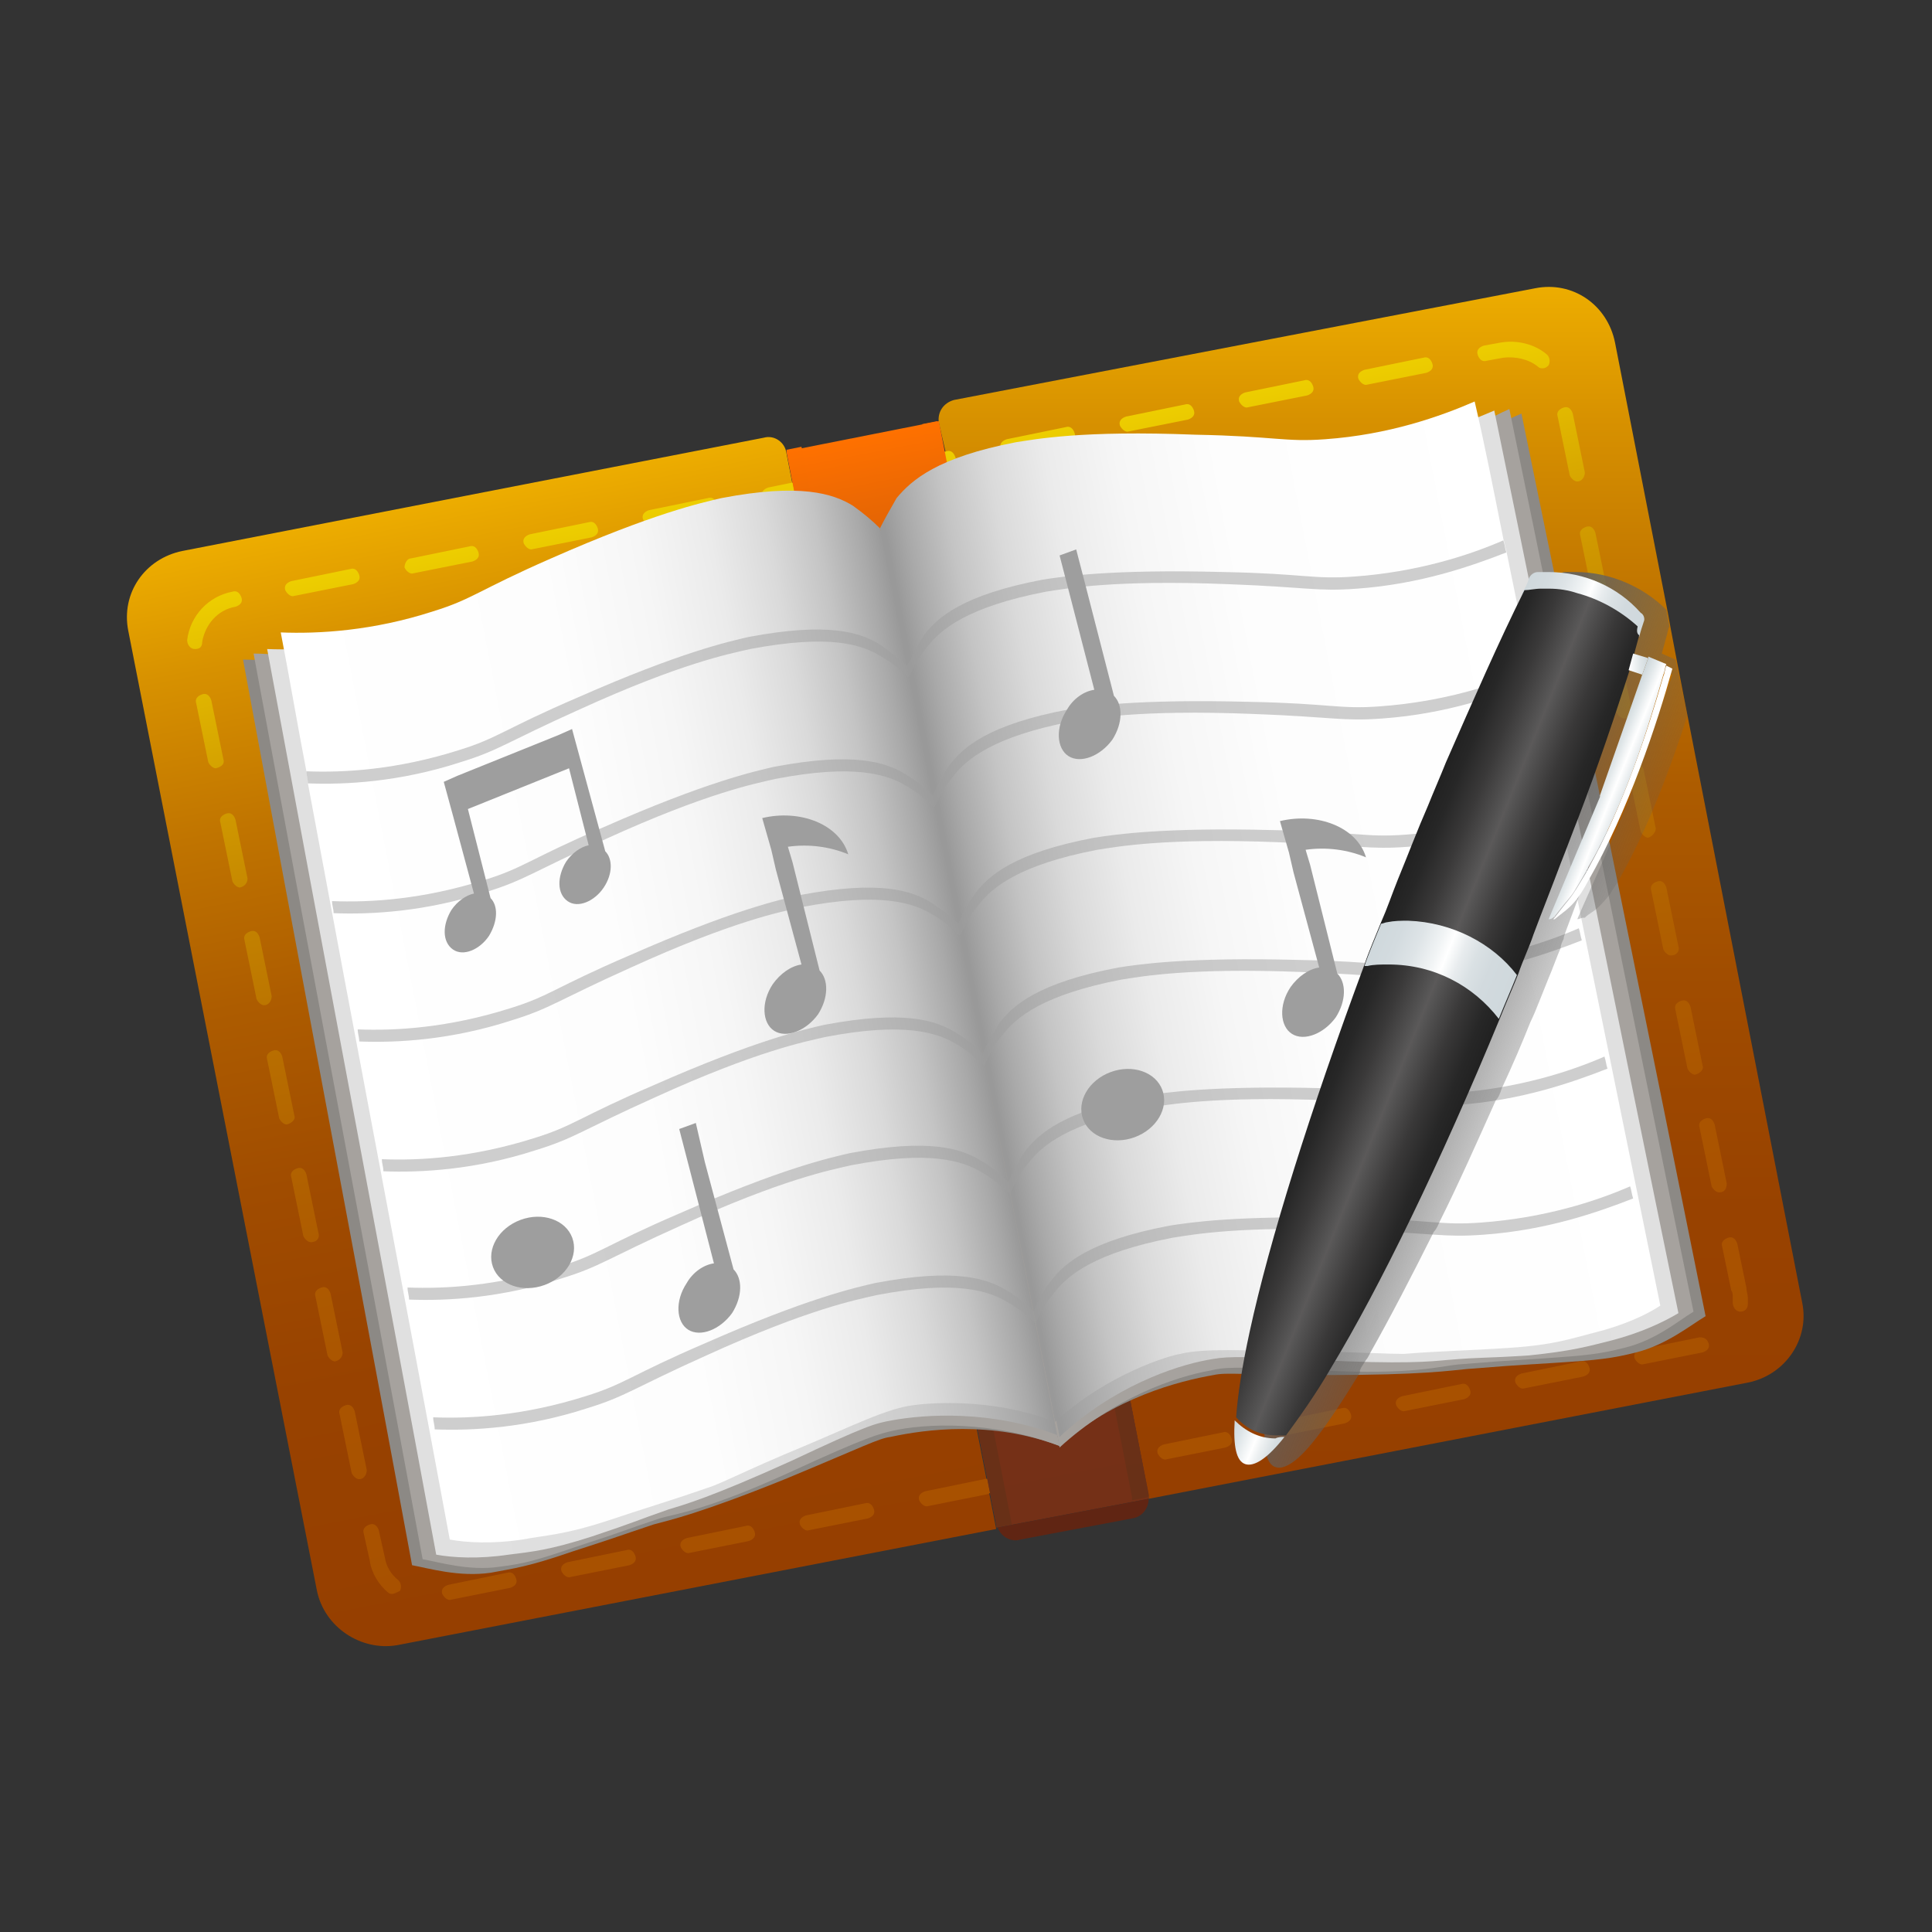 <?xml version="1.0" encoding="utf-8"?>
<!-- Generator: Adobe Illustrator 24.0.0, SVG Export Plug-In . SVG Version: 6.00 Build 0)  -->
<svg version="1.1" id="图层_1" xmlns="http://www.w3.org/2000/svg" xmlns:xlink="http://www.w3.org/1999/xlink" x="0px" y="0px"
	 viewBox="0 0 128 128" enable-background="new 0 0 128 128" xml:space="preserve">
<rect x="0" y="0" width="128" height="128" fill="#333333" stroke="none"/>
<g id="图层_1_1_">
	<g>
		
			<linearGradient id="SVGID_1_" gradientUnits="userSpaceOnUse" x1="-57.784" y1="83.104" x2="-57.784" y2="9.191" gradientTransform="matrix(0.982 -0.191 -0.191 -0.982 102.357 103.586)">
			<stop  offset="0" style="stop-color:#EDAD00"/>
			<stop  offset="0.11" style="stop-color:#D79100"/>
			<stop  offset="0.257" style="stop-color:#C07400"/>
			<stop  offset="0.412" style="stop-color:#AD5C00"/>
			<stop  offset="0.578" style="stop-color:#A04C00"/>
			<stop  offset="0.762" style="stop-color:#984200"/>
			<stop  offset="1" style="stop-color:#963F00"/>
		</linearGradient>
		<path fill="url(#SVGID_1_)" d="M50.6,29l-38.5,7.5C9.6,37,8,39.3,8.5,41.8L21,105.4c0.5,2.4,2.9,4,5.3,3.6l39.7-7.7L52.1,30
			C52,29.3,51.3,28.8,50.6,29z"/>
		
			<linearGradient id="SVGID_2_" gradientUnits="userSpaceOnUse" x1="90.838" y1="108.991" x2="90.838" y2="28.7" gradientTransform="matrix(1 0 0 -1 0 128)">
			<stop  offset="0" style="stop-color:#EDAD00"/>
			<stop  offset="0.11" style="stop-color:#D79100"/>
			<stop  offset="0.257" style="stop-color:#C07400"/>
			<stop  offset="0.412" style="stop-color:#AD5C00"/>
			<stop  offset="0.578" style="stop-color:#A04C00"/>
			<stop  offset="0.762" style="stop-color:#984200"/>
			<stop  offset="1" style="stop-color:#963F00"/>
		</linearGradient>
		<path fill="url(#SVGID_2_)" d="M115.8,91.6l-39.7,7.7v-0.2l0,0l-1.2-6.2v-0.2L74.7,92l-0.2-0.9l0,0L73,83.3l-0.1-0.8l-1.5-7.8
			L71.2,74l-0.3-1.6l-1.2-6.2l-0.1-0.8L68,57.7l-0.1-0.8l-1.5-7.8l-0.1-0.8l-1.5-7.8L64.5,40v-0.2L63.2,33l-0.1-0.3L63,31.9
			l-0.2-1.3L62.2,28c-0.1-0.7,0.3-1.3,1-1.5l38.5-7.4c2.5-0.5,4.8,1.1,5.3,3.6l3.5,17.9l0.2,1.1l0.4,2.1l0.7,3.6l7.6,38.9
			C119.9,88.7,118.3,91.1,115.8,91.6z"/>
		
			<linearGradient id="SVGID_3_" gradientUnits="userSpaceOnUse" x1="57.419" y1="97.05" x2="70.762" y2="30" gradientTransform="matrix(1 0 0 -1 0 128)">
			<stop  offset="0" style="stop-color:#EDCE00"/>
			<stop  offset="1.990813e-02" style="stop-color:#EAC800"/>
			<stop  offset="0.153" style="stop-color:#D6A400"/>
			<stop  offset="0.294" style="stop-color:#C58600"/>
			<stop  offset="0.442" style="stop-color:#B86E00"/>
			<stop  offset="0.599" style="stop-color:#AF5E00"/>
			<stop  offset="0.774" style="stop-color:#AA5400"/>
			<stop  offset="1" style="stop-color:#A85100"/>
		</linearGradient>
		<path fill="url(#SVGID_3_)" d="M29.8,106c-0.2,0-0.4-0.2-0.5-0.4c-0.1-0.3,0.1-0.5,0.4-0.6l3.9-0.8c0.3-0.1,0.5,0.1,0.6,0.4
			s-0.1,0.5-0.4,0.6L29.8,106C29.9,106,29.8,106,29.8,106z M26,105.6c-0.1,0-0.2,0-0.3-0.1c-0.6-0.5-1.1-1.3-1.2-2.1l-0.4-1.8
			c-0.1-0.3,0.1-0.5,0.4-0.6s0.5,0.1,0.6,0.4l0.4,1.8c0.1,0.6,0.4,1.1,0.9,1.5c0.2,0.2,0.2,0.5,0.1,0.7
			C26.3,105.5,26.1,105.6,26,105.6z M37.7,104.5c-0.2,0-0.4-0.2-0.5-0.4c-0.1-0.3,0.1-0.5,0.4-0.6l3.9-0.8c0.3-0.1,0.5,0.1,0.6,0.4
			s-0.1,0.5-0.4,0.6L37.7,104.5C37.8,104.5,37.7,104.5,37.7,104.5z M45.6,102.9c-0.2,0-0.4-0.2-0.5-0.4c-0.1-0.3,0.1-0.5,0.4-0.6
			l3.9-0.8c0.3-0.1,0.5,0.1,0.6,0.4s-0.1,0.5-0.4,0.6L45.6,102.9C45.7,102.9,45.6,102.9,45.6,102.9z M53.5,101.4
			c-0.2,0-0.4-0.2-0.5-0.4c-0.1-0.3,0.1-0.5,0.4-0.6l3.9-0.8c0.3-0.1,0.5,0.1,0.6,0.4s-0.1,0.5-0.4,0.6L53.5,101.4
			C53.6,101.3,53.5,101.4,53.5,101.4z M61.4,99.8c-0.2,0-0.4-0.2-0.5-0.4c-0.1-0.3,0.1-0.5,0.4-0.6l3.9-0.8c0.3-0.1,0.5,0.1,0.6,0.4
			s-0.1,0.5-0.4,0.6L61.4,99.8C61.5,99.8,61.4,99.8,61.4,99.8z M69.3,98.2c-0.2,0-0.4-0.2-0.5-0.4c-0.1-0.3,0.1-0.5,0.4-0.6l3.9-0.8
			c0.3-0.1,0.5,0.1,0.6,0.4s-0.1,0.5-0.4,0.6L69.3,98.2C69.4,98.2,69.3,98.2,69.3,98.2z M23.8,98c-0.2,0-0.4-0.2-0.5-0.4l-0.8-3.9
			c-0.1-0.3,0.1-0.5,0.4-0.6s0.5,0.1,0.6,0.4l0.8,3.9C24.3,97.7,24.1,98,23.8,98L23.8,98z M77.2,96.7c-0.2,0-0.4-0.2-0.5-0.4
			c-0.1-0.3,0.1-0.5,0.4-0.6l3.9-0.8c0.3-0.1,0.5,0.1,0.6,0.4s-0.1,0.5-0.4,0.6L77.2,96.7C77.3,96.7,77.2,96.7,77.2,96.7z
			 M85.1,95.1c-0.2,0-0.4-0.2-0.5-0.4c-0.1-0.3,0.1-0.5,0.4-0.6l3.9-0.8c0.3-0.1,0.5,0.1,0.6,0.4s-0.1,0.5-0.4,0.6L85.1,95.1
			C85.2,95.1,85.1,95.1,85.1,95.1z M93,93.5c-0.2,0-0.4-0.2-0.5-0.4c-0.1-0.3,0.1-0.5,0.4-0.6l3.9-0.8c0.3-0.1,0.5,0.1,0.6,0.4
			s-0.1,0.5-0.4,0.6L93,93.5C93.1,93.5,93,93.5,93,93.5z M100.9,92c-0.2,0-0.4-0.2-0.5-0.4c-0.1-0.3,0.1-0.5,0.4-0.6l3.9-0.8
			c0.3-0.1,0.5,0.1,0.6,0.4s-0.1,0.5-0.4,0.6L100.9,92C101,92,100.9,92,100.9,92z M108.8,90.4c-0.2,0-0.4-0.2-0.5-0.4
			c-0.1-0.3,0.1-0.5,0.4-0.6l3.9-0.8l0,0c0.3,0,0.5,0.1,0.6,0.4s-0.1,0.5-0.4,0.6l0,0L108.8,90.4C108.9,90.4,108.8,90.4,108.8,90.4z
			 M22.2,90.2c-0.2,0-0.4-0.2-0.5-0.4l-0.8-3.9c-0.1-0.3,0.1-0.5,0.4-0.6s0.5,0.1,0.6,0.4l0.8,3.9C22.7,89.8,22.6,90.1,22.2,90.2
			C22.3,90.2,22.2,90.2,22.2,90.2z M115.3,86.9L115.3,86.9c-0.3,0-0.5-0.3-0.5-0.6c0-0.1,0-0.2,0-0.3c0-0.2,0-0.4-0.1-0.5l-0.6-2.9
			c-0.1-0.3,0.1-0.5,0.4-0.6s0.5,0.1,0.6,0.4l0.6,2.9c0,0.2,0.1,0.5,0.1,0.7c0,0.1,0,0.3,0,0.4C115.8,86.7,115.6,86.9,115.3,86.9z
			 M20.6,82.3c-0.2,0-0.4-0.2-0.5-0.4L19.3,78c-0.1-0.3,0.1-0.5,0.4-0.6s0.5,0.1,0.6,0.4l0.8,3.9C21.2,82,21,82.3,20.6,82.3
			C20.7,82.3,20.6,82.3,20.6,82.3z M113.9,79c-0.2,0-0.4-0.2-0.5-0.4l-0.8-3.9c-0.1-0.3,0.1-0.5,0.4-0.6s0.5,0.1,0.6,0.4l0.8,3.9
			C114.4,78.7,114.3,79,113.9,79C114,79,113.9,79,113.9,79z M19,74.5c-0.2,0-0.4-0.2-0.5-0.4l-0.8-3.9c-0.1-0.3,0.1-0.5,0.4-0.6
			s0.5,0.1,0.6,0.4l0.8,3.9C19.6,74.1,19.4,74.4,19,74.5C19.1,74.5,19.1,74.5,19,74.5z M112.3,71.2c-0.2,0-0.4-0.2-0.5-0.4l-0.8-3.9
			c-0.1-0.3,0.1-0.5,0.4-0.6s0.5,0.1,0.6,0.4l0.8,3.9C112.9,70.8,112.7,71.1,112.3,71.2C112.4,71.2,112.4,71.2,112.3,71.2z
			 M17.5,66.6c-0.2,0-0.4-0.2-0.5-0.4l-0.8-3.9c-0.1-0.3,0.1-0.5,0.4-0.6s0.5,0.1,0.6,0.4L18,66C18,66.3,17.8,66.6,17.5,66.6
			L17.5,66.6z M110.7,63.3c-0.2,0-0.4-0.2-0.5-0.4l-0.8-3.9c-0.1-0.3,0.1-0.5,0.4-0.6s0.5,0.1,0.6,0.4l0.8,3.9
			C111.3,63,111.1,63.3,110.7,63.3C110.8,63.3,110.8,63.3,110.7,63.3z M15.9,58.8c-0.2,0-0.4-0.2-0.5-0.4l-0.8-3.9
			c-0.1-0.3,0.1-0.5,0.4-0.6c0.3-0.1,0.5,0.1,0.6,0.4l0.8,3.9C16.4,58.4,16.3,58.7,15.9,58.8C16,58.8,15.9,58.8,15.9,58.8z
			 M109.2,55.5c-0.2,0-0.4-0.2-0.5-0.4l-0.8-3.9c-0.1-0.3,0.1-0.5,0.4-0.6s0.5,0.1,0.6,0.4l0.8,3.9
			C109.7,55.1,109.5,55.4,109.2,55.5L109.2,55.5z M14.3,50.9c-0.2,0-0.4-0.2-0.5-0.4L13,46.6c-0.1-0.3,0.1-0.5,0.4-0.6
			c0.3-0.1,0.5,0.1,0.6,0.4l0.8,3.9C14.9,50.6,14.7,50.8,14.3,50.9C14.4,50.9,14.4,50.9,14.3,50.9z M107.6,47.6
			c-0.2,0-0.4-0.2-0.5-0.4l-0.8-3.9c-0.1-0.3,0.1-0.5,0.4-0.6s0.5,0.1,0.6,0.4l0.8,3.9C108.1,47.3,108,47.6,107.6,47.6
			C107.7,47.6,107.6,47.6,107.6,47.6z M12.9,43L12.9,43c-0.3,0-0.5-0.3-0.5-0.6c0.2-1.6,1.4-2.9,3-3.2c0.3-0.1,0.5,0.1,0.6,0.4
			c0.1,0.3-0.1,0.5-0.4,0.6c-1.2,0.2-2,1.2-2.2,2.3C13.4,42.9,13.2,43,12.9,43z M106,39.8c-0.2,0-0.4-0.2-0.5-0.4l-0.8-3.9
			c-0.1-0.3,0.1-0.5,0.4-0.6s0.5,0.1,0.6,0.4l0.8,3.9C106.6,39.4,106.4,39.7,106,39.8C106.1,39.8,106.1,39.8,106,39.8z M19.4,39.5
			c-0.2,0-0.4-0.2-0.5-0.4c-0.1-0.3,0.1-0.5,0.4-0.6l3.9-0.8c0.3-0.1,0.5,0.1,0.6,0.4c0.1,0.3-0.1,0.5-0.4,0.6L19.4,39.5
			C19.5,39.5,19.5,39.5,19.4,39.5z M27.3,38c-0.2,0-0.4-0.2-0.5-0.4c0-0.3,0.2-0.6,0.4-0.6l3.9-0.8c0.3-0.1,0.5,0.1,0.6,0.4
			c0.1,0.3-0.1,0.5-0.4,0.6L27.3,38C27.4,38,27.4,38,27.3,38z M35.2,36.4c-0.2,0-0.4-0.2-0.5-0.4c-0.1-0.3,0.1-0.5,0.4-0.6l3.9-0.8
			c0.3-0.1,0.5,0.1,0.6,0.4c0.1,0.3-0.1,0.5-0.4,0.6L35.2,36.4C35.3,36.4,35.3,36.4,35.2,36.4z M43.1,34.8c-0.2,0-0.4-0.2-0.5-0.4
			c-0.1-0.3,0.1-0.5,0.4-0.6l3.9-0.8c0.3-0.1,0.5,0.1,0.6,0.4c0.1,0.3-0.1,0.5-0.4,0.6L43.1,34.8C43.2,34.8,43.2,34.8,43.1,34.8z
			 M51,33.3c-0.2,0-0.4-0.2-0.5-0.4c-0.1-0.3,0.1-0.5,0.4-0.6l3.9-0.8c0.3-0.1,0.5,0.1,0.6,0.4c0.1,0.3-0.1,0.5-0.4,0.6L51,33.3
			C51.1,33.3,51.1,33.3,51,33.3z M104.5,31.9c-0.2,0-0.4-0.2-0.5-0.4l-0.8-3.9c-0.1-0.3,0.1-0.5,0.4-0.6s0.5,0.1,0.6,0.4l0.8,3.9
			C105,31.6,104.8,31.9,104.5,31.9L104.5,31.9z M58.9,31.7c-0.2,0-0.4-0.2-0.5-0.4c-0.1-0.3,0.1-0.5,0.4-0.6l3.9-0.8
			c0.3-0.1,0.5,0.1,0.6,0.4s-0.1,0.5-0.4,0.6L58.9,31.7C59,31.7,58.9,31.7,58.9,31.7z M66.8,30.1c-0.2,0-0.4-0.2-0.5-0.4
			c-0.1-0.3,0.1-0.5,0.4-0.6l3.9-0.8c0.3-0.1,0.5,0.1,0.6,0.4s-0.1,0.5-0.4,0.6L66.8,30.1C66.9,30.1,66.8,30.1,66.8,30.1z
			 M74.7,28.6c-0.2,0-0.4-0.2-0.5-0.4c-0.1-0.3,0.1-0.5,0.4-0.6l3.9-0.8c0.3-0.1,0.5,0.1,0.6,0.4s-0.1,0.5-0.4,0.6L74.7,28.6
			C74.8,28.6,74.7,28.6,74.7,28.6z M82.6,27c-0.2,0-0.4-0.2-0.5-0.4c-0.1-0.3,0.1-0.5,0.4-0.6l3.9-0.8c0.3-0.1,0.5,0.1,0.6,0.4
			s-0.1,0.5-0.4,0.6L82.6,27C82.7,27,82.6,27,82.6,27z M90.5,25.5c-0.2,0-0.4-0.2-0.5-0.4c-0.1-0.3,0.1-0.5,0.4-0.6l3.9-0.8
			c0.3-0.1,0.5,0.1,0.6,0.4s-0.1,0.5-0.4,0.6L90.5,25.5C90.6,25.5,90.5,25.5,90.5,25.5z M102.2,24.4c-0.1,0-0.2,0-0.3-0.1
			c-0.6-0.5-1.5-0.7-2.3-0.6l-1.1,0.2c-0.3,0.1-0.5-0.1-0.6-0.4s0.1-0.5,0.4-0.6l1.1-0.2c1.1-0.2,2.3,0.1,3.1,0.8
			c0.2,0.2,0.2,0.5,0.1,0.7C102.5,24.3,102.4,24.4,102.2,24.4z"/>
		<g>
			
				<linearGradient id="SVGID_4_" gradientUnits="userSpaceOnUse" x1="-30.073" y1="81.962" x2="-30.073" y2="9.224" gradientTransform="matrix(0.982 -0.191 -0.191 -0.982 102.357 103.586)">
				<stop  offset="0" style="stop-color:#FF7100"/>
				<stop  offset="6.090879e-02" style="stop-color:#EB6803"/>
				<stop  offset="0.189" style="stop-color:#C75709"/>
				<stop  offset="0.323" style="stop-color:#A9490E"/>
				<stop  offset="0.465" style="stop-color:#913E12"/>
				<stop  offset="0.616" style="stop-color:#813615"/>
				<stop  offset="0.783" style="stop-color:#773116"/>
				<stop  offset="1" style="stop-color:#743017"/>
			</linearGradient>
			<path fill="url(#SVGID_4_)" d="M76.1,99L62.2,27.9l-10.1,2L66,101c0,0.1,0,0.2,0.1,0.2l10-1.9C76.1,99.2,76.1,99.1,76.1,99z"/>
			
				<linearGradient id="SVGID_5_" gradientUnits="userSpaceOnUse" x1="-34.695" y1="82.033" x2="-34.695" y2="9.289" gradientTransform="matrix(0.982 -0.191 -0.191 -0.982 102.357 103.586)">
				<stop  offset="0" style="stop-color:#FF7100"/>
				<stop  offset="8.373319e-02" style="stop-color:#E26504"/>
				<stop  offset="0.213" style="stop-color:#BD550A"/>
				<stop  offset="0.348" style="stop-color:#9E470F"/>
				<stop  offset="0.489" style="stop-color:#863D12"/>
				<stop  offset="0.638" style="stop-color:#753615"/>
				<stop  offset="0.8" style="stop-color:#6B3117"/>
				<stop  offset="1" style="stop-color:#683017"/>
			</linearGradient>
			<path fill="url(#SVGID_5_)" d="M67,100.8L53.1,29.6l-1,0.2L66,101c0,0.1,0,0.2,0,0.2l1-0.2C67.1,101,67,100.9,67,100.8z"/>
			
				<linearGradient id="SVGID_6_" gradientUnits="userSpaceOnUse" x1="-25.484" y1="81.982" x2="-25.484" y2="9.214" gradientTransform="matrix(0.982 -0.191 -0.191 -0.982 102.357 103.586)">
				<stop  offset="0" style="stop-color:#FF7100"/>
				<stop  offset="8.373319e-02" style="stop-color:#E26504"/>
				<stop  offset="0.213" style="stop-color:#BD550A"/>
				<stop  offset="0.348" style="stop-color:#9E470F"/>
				<stop  offset="0.489" style="stop-color:#863D12"/>
				<stop  offset="0.638" style="stop-color:#753615"/>
				<stop  offset="0.8" style="stop-color:#6B3117"/>
				<stop  offset="1" style="stop-color:#683017"/>
			</linearGradient>
			<path fill="url(#SVGID_6_)" d="M76.1,99l-14-71.1l-1,0.2L75,99.2c0,0.1,0,0.2,0,0.2l1-0.2C76.1,99.2,76.1,99.1,76.1,99z"/>
			<path fill="#602513" d="M66.1,101.2c0.2,0.6,0.9,1,1.5,0.8l7.4-1.4c0.7-0.1,1.1-0.7,1.1-1.3L66.1,101.2z"/>
		</g>
		<g>
			<g>
				<g>
					<g>
						<path fill="#8C8985" d="M58.4,35.2c-0.5-0.5-6.2-0.6-11.7,0.5c-1.3,0.3-4.6,1-11.7,4c-5.1,2.2-5.5,2.7-8.2,3.6
							c-4.2,1.3-8.2,0.4-10.7,0.4c3.7,20,7.5,40,11.2,60c1.1,0.2,3.1,0.8,5.2,0.5c1.6-0.3,2.5-0.4,5.4-1.4c3.1-1,3-1,5.4-1.8
							c1.1-0.3,3-0.7,8.7-3c5.3-2.2,6.2-2.7,7-2.8c2.3-0.5,6.7-1.1,11.2,0.6L58.4,35.2z"/>
						<path fill="#A6A29E" d="M58.4,35.2c-0.5-0.5-6.2-1-11.5,0.1c-1.3,0.3-4.5,1-11.5,4c-5,2.2-5.4,2.7-8,3.6
							c-4.1,1.3-8,0.4-10.6,0.4c3.7,20,7.5,40,11.2,60c1.1,0.2,3.1,0.8,5.1,0.5c1.6-0.2,2.4-0.4,5.3-1.4c3.1-1,2.9-1,5.3-1.8
							c1-0.3,3-0.5,8.5-3c5.4-2.5,6.1-2.6,6.9-2.8c2.2-0.5,6.6-0.7,11.1,1L58.4,35.2z"/>
						
							<linearGradient id="SVGID_7_" gradientUnits="userSpaceOnUse" x1="-71.989" y1="46.193" x2="-30.04" y2="46.193" gradientTransform="matrix(0.982 -0.191 -0.191 -0.982 102.357 103.586)">
							<stop  offset="0" style="stop-color:#E0E0E0"/>
							<stop  offset="0.482" style="stop-color:#DEDEDE"/>
							<stop  offset="0.655" style="stop-color:#D7D7D7"/>
							<stop  offset="0.779" style="stop-color:#CCCCCC"/>
							<stop  offset="0.879" style="stop-color:#BBBBBB"/>
							<stop  offset="0.964" style="stop-color:#A5A5A5"/>
							<stop  offset="1" style="stop-color:#999999"/>
						</linearGradient>
						<path fill="url(#SVGID_7_)" d="M58.4,35.2c-0.5-0.5-6.3-2.1-11.5-1.1c-1.3,0.3-4.4,0.9-11.3,4c-4.9,2.2-5.3,2.7-7.8,3.5
							c-4,1.3-7.6,1.5-10.1,1.4c3.7,20,7.5,40,11.2,60c1.1,0.2,2.8,0.3,4.8,0c1.6-0.2,2.7-0.3,5.5-1.2c3-1,2.8-1,5.1-1.8
							c1-0.3,2.8-0.8,8.1-3.2c5.1-2.4,5.6-2.5,6.7-2.7c2.2-0.4,6.6-0.7,11,1L58.4,35.2z"/>
						
							<linearGradient id="SVGID_8_" gradientUnits="userSpaceOnUse" x1="-70.915" y1="47.07" x2="-30.064" y2="47.07" gradientTransform="matrix(0.982 -0.191 -0.191 -0.982 102.357 103.586)">
							<stop  offset="0" style="stop-color:#FFFFFF"/>
							<stop  offset="0.448" style="stop-color:#FDFDFD"/>
							<stop  offset="0.609" style="stop-color:#F6F6F6"/>
							<stop  offset="0.724" style="stop-color:#EBEBEB"/>
							<stop  offset="0.817" style="stop-color:#DADADA"/>
							<stop  offset="0.897" style="stop-color:#C4C4C4"/>
							<stop  offset="0.966" style="stop-color:#A9A9A9"/>
							<stop  offset="1" style="stop-color:#999999"/>
						</linearGradient>
						<path fill="url(#SVGID_8_)" d="M58.3,35l11.6,59.2c-4.4-1.7-8.7-1.2-9.4-1.1c-1.7,0.2-4.1,1.4-7.2,2.7
							c-4.1,1.7-5.5,2.5-6.5,2.8c-2.3,0.8-3.7,1.2-6.7,2.2c-2.8,0.9-3.9,0.9-5.5,1.2c-2,0.3-3.7,0.2-4.8,0
							c-3.1-16.7-6.3-33.4-9.4-50.1c0-0.3-0.1-0.5-0.1-0.8c-0.6-3.1-1.1-6.1-1.7-9.2c2.5,0.1,6.1-0.1,10.1-1.4
							c2.6-0.8,3-1.4,7.8-3.5c6.8-3,10-3.7,11.3-4c5.2-1,7.4-0.3,8.7,0.5C57.2,34,57.8,34.5,58.3,35z"/>
					</g>
					<g>
						<path fill="#8C8985" d="M58.4,35.2c0.3-0.6,5.5-2.8,11-3.9c1.3-0.3,4.6-0.8,12.4-0.6c5.6,0.1,6.1,0.5,8.9,0.3
							c4.4-0.3,7.7-2.6,10.1-3.6c4.1,19.9,8.2,39.9,12.2,59.8c-1,0.6-2.6,1.9-4.6,2.4c-1.6,0.4-2.4,0.5-5.5,0.7
							c-3.3,0.2-3.1,0.2-5.7,0.4c-1.1,0.1-3,0.4-9.2,0.4c-5.7,0-6.7-0.2-7.6,0c-2.3,0.4-6.6,1.5-10.2,4.7L58.4,35.2z"/>
						<path fill="#A6A29E" d="M58.4,35.2c0.3-0.6,5.4-3.2,10.7-4.2c1.3-0.3,4.6-0.8,12.2-0.6c5.5,0.2,6,0.5,8.8,0.3
							c4.3-0.3,7.6-2.6,9.9-3.6c4.1,19.9,8.1,39.9,12.2,59.8c-1,0.6-2.5,1.9-4.6,2.4c-1.6,0.4-2.4,0.5-5.4,0.7
							c-3.2,0.2-3.1,0.2-5.6,0.4c-1.1,0.1-3,0.7-9,0.4c-5.9-0.3-6.6-0.2-7.4,0c-2.3,0.4-6.4,1.8-10,5.1L58.4,35.2z"/>
						
							<linearGradient id="SVGID_9_" gradientUnits="userSpaceOnUse" x1="-858.654" y1="46.169" x2="-816.66" y2="46.169" gradientTransform="matrix(-0.982 0.191 -0.191 -0.982 -728.806 265.395)">
							<stop  offset="0" style="stop-color:#E0E0E0"/>
							<stop  offset="0.482" style="stop-color:#DEDEDE"/>
							<stop  offset="0.655" style="stop-color:#D7D7D7"/>
							<stop  offset="0.779" style="stop-color:#CCCCCC"/>
							<stop  offset="0.879" style="stop-color:#BBBBBB"/>
							<stop  offset="0.964" style="stop-color:#A5A5A5"/>
							<stop  offset="1" style="stop-color:#999999"/>
						</linearGradient>
						<path fill="url(#SVGID_9_)" d="M58.4,35.2c0.3-0.6,5-4.3,10.2-5.3c1.3-0.2,4.5-0.8,11.9-0.5c5.4,0.2,5.9,0.5,8.6,0.3
							c4.2-0.3,7.6-1.5,9.9-2.5c4.1,19.9,8.1,39.9,12.2,59.8c-1,0.6-2.5,1.3-4.4,1.8c-1.6,0.4-2.6,0.7-5.5,1c-3.1,0.2-3,0.1-5.4,0.3
							c-1.1,0.1-2.9,0.3-8.7,0c-5.7-0.3-6.1-0.2-7.2,0c-2.2,0.4-6.3,1.8-9.8,5.1L58.4,35.2z"/>
						
							<linearGradient id="SVGID_10_" gradientUnits="userSpaceOnUse" x1="-857.51" y1="46.93" x2="-816.605" y2="46.93" gradientTransform="matrix(-0.982 0.191 -0.191 -0.982 -728.806 265.395)">
							<stop  offset="0" style="stop-color:#FFFFFF"/>
							<stop  offset="0.448" style="stop-color:#FDFDFD"/>
							<stop  offset="0.609" style="stop-color:#F6F6F6"/>
							<stop  offset="0.724" style="stop-color:#EBEBEB"/>
							<stop  offset="0.817" style="stop-color:#DADADA"/>
							<stop  offset="0.897" style="stop-color:#C4C4C4"/>
							<stop  offset="0.966" style="stop-color:#A9A9A9"/>
							<stop  offset="1" style="stop-color:#999999"/>
						</linearGradient>
						<path fill="url(#SVGID_10_)" d="M58.3,35l11.6,59.2c3.5-3.2,7.6-4.4,8.3-4.5c1.6-0.4,4.4-0.2,7.7-0.2c4.5,0.1,6,0.2,7.1,0.2
							c2.5-0.2,3.9-0.2,7-0.4c3-0.2,4-0.6,5.6-1c2-0.5,3.5-1.2,4.4-1.8c-3.4-16.7-6.8-33.3-10.2-50c-0.1-0.3-0.1-0.5-0.2-0.8
							c-0.6-3-1.2-6.1-1.9-9.1c-2.3,1-5.7,2.2-9.9,2.5c-2.7,0.2-3.3-0.2-8.6-0.3c-7.5-0.3-10.6,0.3-11.9,0.5c-5.2,1-6.9,2.5-7.9,3.7
							C59,33.7,58.6,34.4,58.3,35z"/>
					</g>
				</g>
				<g>
					<g>
						<path opacity="0.5" fill="#9E9E9E" enable-background="new    " d="M60.1,44.1l0.1,0.8l0,0c-0.5-0.5-1.1-1-1.8-1.4
							C57.1,42.7,55,42,49.7,43c-1.3,0.3-4.5,0.9-11.3,4c-4.9,2.2-5.3,2.7-7.9,3.5c-4,1.3-7.6,1.5-10.1,1.4c0-0.3-0.1-0.5-0.1-0.8
							c2.5,0.1,6-0.1,10.1-1.4c2.6-0.8,3-1.4,7.9-3.5c6.8-3,10-3.7,11.3-4c5.3-1,7.4-0.3,8.7,0.5C59,43.2,59.6,43.7,60.1,44.1
							L60.1,44.1z"/>
						<path opacity="0.5" fill="#9E9E9E" enable-background="new    " d="M61.8,52.7l0.1,0.8l0,0c-0.5-0.5-1.1-1-1.8-1.4
							c-1.3-0.8-3.5-1.5-8.7-0.5c-1.3,0.3-4.5,0.9-11.3,4c-4.9,2.2-5.3,2.7-7.9,3.5c-4,1.3-7.6,1.5-10.1,1.4c0-0.3-0.1-0.5-0.1-0.8
							c2.5,0.1,6-0.1,10.1-1.4c2.6-0.8,3-1.4,7.9-3.5c6.8-3,10-3.7,11.3-4c5.3-1,7.4-0.3,8.7,0.5C60.7,51.7,61.3,52.2,61.8,52.7
							L61.8,52.7z"/>
						<path opacity="0.5" fill="#9E9E9E" enable-background="new    " d="M63.5,61.2l0.1,0.8l0,0c-0.5-0.5-1.1-1-1.8-1.4
							c-1.3-0.8-3.5-1.5-8.7-0.5c-1.3,0.3-4.5,0.9-11.3,4c-4.9,2.2-5.3,2.7-7.9,3.5c-4,1.3-7.6,1.5-10.1,1.4c0-0.3-0.1-0.5-0.1-0.8
							c2.5,0.1,6-0.1,10.1-1.4c2.6-0.8,3-1.4,7.9-3.5c6.8-3,10-3.7,11.3-4c5.3-1,7.4-0.3,8.7,0.5C62.4,60.3,63,60.7,63.5,61.2
							L63.5,61.2z"/>
						<path opacity="0.5" fill="#9E9E9E" enable-background="new    " d="M65.1,69.8l0.1,0.8l0,0c-0.5-0.5-1.1-1-1.8-1.4
							c-1.3-0.8-3.5-1.5-8.7-0.5c-1.3,0.3-4.5,0.9-11.3,4c-4.9,2.2-5.3,2.7-7.9,3.5c-4,1.3-7.6,1.5-10.1,1.4c0-0.3-0.1-0.5-0.1-0.8
							c2.5,0.1,6-0.1,10.1-1.4c2.6-0.8,3-1.4,7.9-3.5c6.8-3,10-3.7,11.3-4c5.3-1,7.4-0.3,8.7,0.5C64,68.8,64.6,69.3,65.1,69.8
							L65.1,69.8z"/>
						<path opacity="0.5" fill="#9E9E9E" enable-background="new    " d="M66.8,78.3l0.1,0.8l0,0c-0.5-0.5-1.1-1-1.8-1.4
							c-1.3-0.8-3.5-1.5-8.7-0.5c-1.3,0.3-4.5,0.9-11.3,4c-4.9,2.2-5.3,2.7-7.9,3.5c-4,1.3-7.6,1.5-10.1,1.4c0-0.3-0.1-0.5-0.1-0.8
							c2.5,0.1,6-0.1,10.1-1.4c2.6-0.8,3-1.4,7.9-3.5c6.8-3,10-3.7,11.3-4c5.3-1,7.4-0.3,8.7,0.5C65.7,77.3,66.3,77.8,66.8,78.3
							L66.8,78.3z"/>
						<path opacity="0.5" fill="#9E9E9E" enable-background="new    " d="M68.5,86.9l0.1,0.8l0,0c-0.5-0.5-1.1-1-1.8-1.4
							c-1.3-0.8-3.5-1.5-8.7-0.5c-1.3,0.3-4.5,0.9-11.3,4c-4.9,2.2-5.3,2.7-7.9,3.5c-4,1.3-7.6,1.5-10.1,1.4c0-0.3-0.1-0.5-0.1-0.8
							c2.5,0.1,6-0.1,10.1-1.4c2.6-0.8,3-1.4,7.9-3.5c6.8-3,10-3.7,11.3-4c5.3-1,7.4-0.3,8.7,0.5C67.4,85.9,68,86.4,68.5,86.9
							L68.5,86.9z"/>
					</g>
					<g>
						<path opacity="0.5" fill="#9E9E9E" enable-background="new    " d="M60.1,44.1l0.1,0.8l0,0c0.3-0.6,0.6-1.3,1.2-2
							c0.9-1.2,2.7-2.7,7.9-3.7c1.3-0.2,4.5-0.8,12-0.5c5.4,0.2,5.9,0.5,8.6,0.3c4.2-0.3,7.6-1.5,9.9-2.4c-0.1-0.3-0.1-0.5-0.2-0.8
							c-2.3,1-5.7,2.1-9.9,2.4c-2.7,0.2-3.3-0.2-8.6-0.3c-7.5-0.2-10.7,0.3-12,0.5c-5.3,1-7,2.5-7.9,3.7
							C60.8,42.8,60.4,43.5,60.1,44.1L60.1,44.1z"/>
						<path opacity="0.5" fill="#9E9E9E" enable-background="new    " d="M61.8,52.7l0.1,0.8l0,0c0.3-0.6,0.6-1.3,1.2-2
							c0.9-1.2,2.7-2.7,7.9-3.7c1.3-0.2,4.5-0.8,12-0.5c5.4,0.2,5.9,0.5,8.6,0.3c4.2-0.3,7.6-1.5,9.9-2.4c-0.1-0.3-0.1-0.5-0.2-0.8
							c-2.3,1-5.7,2.1-9.9,2.4c-2.7,0.2-3.3-0.2-8.6-0.3c-7.5-0.2-10.7,0.3-12,0.5c-5.3,1-7,2.5-7.9,3.7
							C62.4,51.4,62.1,52.1,61.8,52.7L61.8,52.7z"/>
						<path opacity="0.5" fill="#9E9E9E" enable-background="new    " d="M63.5,61.2l0.1,0.8l0,0c0.3-0.6,0.6-1.3,1.2-2
							c0.9-1.2,2.7-2.7,7.9-3.7c1.3-0.2,4.5-0.8,12-0.5c5.4,0.2,5.9,0.5,8.6,0.3c4.2-0.3,7.6-1.5,9.9-2.4c-0.1-0.3-0.1-0.5-0.2-0.8
							c-2.3,1-5.7,2.1-9.9,2.4c-2.7,0.2-3.3-0.2-8.6-0.3c-7.5-0.2-10.7,0.3-12,0.5c-5.3,1-7,2.5-7.9,3.7
							C64.1,59.9,63.7,60.6,63.5,61.2L63.5,61.2z"/>
						<path opacity="0.5" fill="#9E9E9E" enable-background="new    " d="M65.1,69.8l0.1,0.8l0,0c0.3-0.6,0.6-1.3,1.2-2
							c0.9-1.2,2.7-2.7,7.9-3.7c1.3-0.2,4.5-0.8,12-0.5c5.4,0.2,5.9,0.5,8.6,0.3c4.2-0.3,7.6-1.5,9.9-2.4c-0.1-0.3-0.1-0.5-0.2-0.8
							c-2.3,1-5.7,2.1-9.9,2.4c-2.7,0.2-3.3-0.2-8.6-0.3c-7.5-0.2-10.7,0.3-12,0.5c-5.3,1-7,2.5-7.9,3.7
							C65.8,68.5,65.4,69.1,65.1,69.8L65.1,69.8z"/>
						<path opacity="0.5" fill="#9E9E9E" enable-background="new    " d="M66.8,78.3l0.1,0.8l0,0c0.3-0.6,0.6-1.3,1.2-2
							c0.9-1.2,2.7-2.7,7.9-3.7c1.3-0.2,4.5-0.8,12-0.5c5.4,0.2,5.9,0.5,8.6,0.3c4.2-0.3,7.6-1.5,9.9-2.4c-0.1-0.3-0.1-0.5-0.2-0.8
							c-2.3,1-5.7,2.1-9.9,2.4c-2.7,0.2-3.3-0.2-8.6-0.3c-7.5-0.2-10.7,0.3-12,0.5c-5.3,1-7,2.5-7.9,3.7
							C67.4,77,67.1,77.7,66.8,78.3L66.8,78.3z"/>
						<path opacity="0.5" fill="#9E9E9E" enable-background="new    " d="M68.5,86.9l0.1,0.8l0,0c0.3-0.6,0.6-1.3,1.2-2
							c0.9-1.2,2.7-2.7,7.9-3.7c1.3-0.2,4.5-0.8,12-0.5c5.4,0.2,5.9,0.5,8.6,0.3c4.2-0.3,7.6-1.5,9.9-2.4c-0.1-0.3-0.1-0.5-0.2-0.8
							c-2.3,1-5.7,2.1-9.9,2.4c-2.7,0.2-3.3-0.2-8.6-0.3c-7.5-0.2-10.7,0.3-12,0.5c-5.3,1-7,2.5-7.9,3.7
							C69.1,85.6,68.7,86.2,68.5,86.9L68.5,86.9z"/>
					</g>
				</g>
			</g>
			<g>
				<path fill="#9E9E9E" d="M37.9,48.3L37,48.7l-6.7,2.7l-0.9,0.4L30,54l0,0l1.4,5.2c-0.5,0.1-1.1,0.5-1.5,1.1
					c-0.6,1-0.6,2.1,0.1,2.6s1.8,0,2.4-0.9c0.6-1,0.6-2,0.1-2.5L31,53.6l6.7-2.7L39,56c-0.5,0.1-1.1,0.5-1.5,1.1
					c-0.6,1-0.6,2.1,0.1,2.6c0.7,0.5,1.8,0,2.4-0.9c0.6-0.9,0.6-1.9,0.1-2.4L37.9,48.3z"/>
				<path fill="#9E9E9E" d="M46.1,74.4L45,74.8l0.7,2.7l0,0l1.6,6.2c-0.7,0.1-1.4,0.6-1.8,1.3c-0.8,1.2-0.7,2.6,0.1,3.1
					s2.1,0,2.9-1.1c0.7-1.1,0.7-2.3,0.1-2.9L46.7,77L46.1,74.4z"/>
				<path fill="#9E9E9E" d="M71.3,36.4l-1.1,0.4l0.7,2.7l0,0l1.6,6.2c-0.7,0.1-1.4,0.6-1.8,1.3c-0.8,1.2-0.7,2.6,0.1,3.1
					c0.8,0.5,2.1,0,2.9-1.1c0.7-1.1,0.7-2.3,0.1-2.9l-1.8-7L71.3,36.4z"/>
				<ellipse transform="matrix(0.938 -0.346 0.346 0.938 -26.542 17.336)" fill="#9E9E9E" cx="35.3" cy="83" rx="2.8" ry="2.3"/>
				
					<ellipse transform="matrix(0.938 -0.346 0.346 0.938 -20.732 30.265)" fill="#9E9E9E" cx="74.4" cy="73.2" rx="2.8" ry="2.3"/>
				<path fill="#9E9E9E" d="M52.5,57.1l-0.3-1c1.4-0.2,2.8,0,4,0.5c-0.6-2-3.2-3-5.7-2.4l0.6,2.1l0,0l0.3,1.3l0,0l1.7,6.3
					c-0.7,0.1-1.4,0.6-1.9,1.3c-0.8,1.2-0.7,2.6,0.1,3.1s2.1,0,2.9-1.1c0.7-1.1,0.7-2.3,0.1-2.9L52.5,57.1z"/>
				<path fill="#9E9E9E" d="M86.8,57.3l-0.3-1c1.4-0.2,2.8,0,4,0.5c-0.6-2-3.2-3-5.7-2.4l0.6,2.1l0,0l0.3,1.3l0,0l1.7,6.3
					c-0.7,0.1-1.4,0.6-1.9,1.3c-0.8,1.2-0.7,2.6,0.1,3.1c0.8,0.5,2.1,0,2.9-1.1c0.7-1.1,0.7-2.3,0.1-2.9L86.8,57.3z"/>
			</g>
		</g>
		<g>
			
				<linearGradient id="SVGID_11_" gradientUnits="userSpaceOnUse" x1="102.689" y1="57.444" x2="91.404" y2="62.004" gradientTransform="matrix(1 0 0 -1 0 128)">
				<stop  offset="0" style="stop-color:#616161;stop-opacity:0.2"/>
				<stop  offset="1" style="stop-color:#616161"/>
			</linearGradient>
			<path fill="url(#SVGID_11_)" d="M111.8,47.4c-1.1,3.4-2.6,7.5-4.6,11l0,0c-0.2,0.3-0.4,0.6-0.5,0.8c-0.3,0.4-0.6,0.7-0.8,0.9
				c-0.3,0.3-0.6,0.4-0.9,0.7h-0.1l0,0c-0.1,0-0.3,0.1-0.4,0.1l0.3-0.7l0.8-1.8l0,0l0.7-1.6l0,0l0.5-1.2l0,0l1.2-2.8v-0.1l2.8-8
				l-0.9-0.3c-1,3.1-2.1,6.4-3.4,9.8c0,0.1,0,0.1-0.1,0.2c-0.2,0.4-0.3,0.9-0.5,1.3c-0.2,0.6-0.4,1.1-0.6,1.7c0,0,0,0,0,0.1l0,0
				c-0.2,0.6-0.5,1.3-0.7,1.9c-0.3,0.8-0.6,1.6-0.9,2.4c0,0.1-0.1,0.2-0.1,0.4c-0.1,0.2-0.2,0.4-0.2,0.6c-0.3,0.7-0.5,1.3-0.8,2l0,0
				c-0.2,0.5-0.4,1-0.6,1.5s-0.4,1-0.6,1.4l0,0c-0.6,1.5-1.2,2.9-1.9,4.4c-0.1,0.3-0.2,0.6-0.4,0.8c-1.3,2.9-2.5,5.6-3.7,8
				c-0.1,0.2-0.2,0.5-0.4,0.7c-1.5,3-2.9,5.7-4.2,8c-0.1,0.2-0.2,0.4-0.3,0.5c-0.1,0.2-0.3,0.4-0.4,0.7c0,0,0,0,0,0.1S90,91,90,91.1
				c-1.1,1.8-2.1,3.3-2.9,4.3l0,0c-1.1,1.4-2,2-2.6,1.8s-0.8-1.2-0.7-2.9l0,0c0-0.9,0.2-2,0.4-3.2c0-0.1,0.1-0.3,0.1-0.4
				c0-0.2,0.1-0.5,0.1-0.7c0-0.1,0.1-0.3,0.1-0.5c0.1-0.3,0.1-0.6,0.2-1c0.5-2.1,1.1-4.5,1.9-7.2c0.1-0.3,0.1-0.5,0.2-0.8
				c0.7-2.4,1.5-5,2.4-7.7c0.1-0.2,0.2-0.5,0.3-0.7c0.8-2.4,1.7-4.9,2.7-7.5c0-0.1,0.1-0.3,0.1-0.4l0.1-0.4c0.3-0.8,0.6-1.6,0.9-2.4
				c0.4-0.9,0.7-1.8,1.1-2.8s0.8-1.9,1.1-2.9c0.1-0.3,0.2-0.6,0.3-0.8l0,0c0.2-0.4,0.3-0.8,0.5-1.2c0.4-1,0.8-1.9,1.2-2.9
				c0.8-1.8,1.5-3.5,2.3-5.1c0.1-0.3,0.3-0.7,0.4-1c0.3-0.6,0.6-1.2,0.8-1.8l0,0c0.3-0.6,0.5-1.1,0.8-1.7c0.2-0.5,0.5-1,0.7-1.5
				c0-0.1,0.1-0.2,0.1-0.3l0,0l0,0c0.1-0.3,0.3-0.5,0.4-0.8c0-0.1,0.1-0.2,0.1-0.3c0.1-0.2,0.3-0.4,0.6-0.4c0.2,0,0.4,0,0.7,0
				c2.3,0,4.5,1,6,2.5l0.2,1.1c-0.1,0.2-0.1,0.4-0.2,0.7l0,0c-0.1,0.4-0.2,0.7-0.3,1.1l0.9,0.4l0,0l0,0L111.8,47.4z"/>
			<g>
				<g>
					
						<linearGradient id="SVGID_12_" gradientUnits="userSpaceOnUse" x1="108.972" y1="86.743" x2="101.347" y2="89.823" gradientTransform="matrix(1 0 0 -1 0 128)">
						<stop  offset="0" style="stop-color:#CFD8DC"/>
						<stop  offset="0.194" style="stop-color:#D2DADE"/>
						<stop  offset="0.31" style="stop-color:#DAE1E4"/>
						<stop  offset="0.406" style="stop-color:#E8ECEE"/>
						<stop  offset="0.49" style="stop-color:#FCFDFD"/>
						<stop  offset="0.5" style="stop-color:#FFFFFF"/>
						<stop  offset="0.575" style="stop-color:#F1F4F5"/>
						<stop  offset="0.711" style="stop-color:#DEE4E7"/>
						<stop  offset="0.852" style="stop-color:#D3DBDF"/>
						<stop  offset="1" style="stop-color:#CFD8DC"/>
					</linearGradient>
					<path fill="url(#SVGID_12_)" d="M108.9,41.2c-0.1,0.3-0.2,0.6-0.3,1c-1.7-1.8-4-2.9-6.7-2.9c-0.4,0-0.7,0-1.1,0.1
						c0.2-0.4,0.4-0.7,0.5-1.1c0.1-0.2,0.3-0.4,0.6-0.4c0.2,0,0.4,0,0.7,0c2.4,0,4.6,1,6.1,2.7C108.9,40.7,109,41,108.9,41.2z"/>
					
						<linearGradient id="SVGID_13_" gradientUnits="userSpaceOnUse" x1="84.62" y1="31.568" x2="81.434" y2="32.855" gradientTransform="matrix(1 0 0 -1 0 128)">
						<stop  offset="0" style="stop-color:#CFD8DC"/>
						<stop  offset="0.143" style="stop-color:#D8DFE2"/>
						<stop  offset="0.372" style="stop-color:#EFF2F3"/>
						<stop  offset="0.5" style="stop-color:#FFFFFF"/>
						<stop  offset="0.815" style="stop-color:#DDE4E7"/>
						<stop  offset="1" style="stop-color:#CFD8DC"/>
					</linearGradient>
					<path fill="url(#SVGID_13_)" d="M85.1,95.2c-1.1,1.4-2,2-2.6,1.8s-0.8-1.2-0.7-2.9c0.7,0.7,1.6,1.2,2.7,1.2
						C84.7,95.2,84.9,95.2,85.1,95.2z"/>
					
						<linearGradient id="SVGID_14_" gradientUnits="userSpaceOnUse" x1="98.757" y1="58.983" x2="89.721" y2="62.634" gradientTransform="matrix(1 0 0 -1 0 128)">
						<stop  offset="0" style="stop-color:#212121"/>
						<stop  offset="0.119" style="stop-color:#272727"/>
						<stop  offset="0.284" style="stop-color:#393838"/>
						<stop  offset="0.474" style="stop-color:#565555"/>
						<stop  offset="0.5" style="stop-color:#5B5959"/>
						<stop  offset="0.52" style="stop-color:#575656"/>
						<stop  offset="0.714" style="stop-color:#3A3939"/>
						<stop  offset="0.881" style="stop-color:#272727"/>
						<stop  offset="1" style="stop-color:#212121"/>
					</linearGradient>
					<path fill="url(#SVGID_14_)" d="M108.6,42.1c-0.1,0.4-0.2,0.7-0.3,1.1c-0.1,0.4-0.2,0.7-0.3,1.1c-1,3.1-2.1,6.4-3.4,9.8
						c-0.4,1-0.8,2.1-1.2,3.1c-0.6,1.6-1.2,3.1-1.8,4.7c-0.3,0.9-0.7,1.7-1,2.6c-0.4,1-0.8,1.9-1.2,2.9c-4,9.7-8,17.9-11.2,23.2
						c-1.1,1.9-2.2,3.4-3,4.5c-0.2,0-0.4,0-0.6,0c-1.1,0-2-0.4-2.7-1.2c0.1-1.5,0.4-3.4,0.9-5.7c1.3-6,4-14.6,7.6-24.3
						c0.3-0.9,0.7-1.8,1.1-2.8c0.4-0.9,0.7-1.8,1.1-2.8c0.7-1.7,1.3-3.3,2-4.9c0.4-1,0.8-1.9,1.2-2.9c1.8-4.1,3.5-8,5.2-11.4l0,0
						l0,0c0.3,0,0.7-0.1,1.1-0.1c0.2,0,0.3,0,0.5,0c0.7,0,1.3,0.1,1.9,0.3c1.5,0.4,2.9,1.2,4,2.2C108.4,41.9,108.5,42,108.6,42.1z"
						/>
					
						<linearGradient id="SVGID_15_" gradientUnits="userSpaceOnUse" x1="100.164" y1="62.46" x2="91.178" y2="66.091" gradientTransform="matrix(1 0 0 -1 0 128)">
						<stop  offset="0" style="stop-color:#CFD8DC"/>
						<stop  offset="0.194" style="stop-color:#D2DADE"/>
						<stop  offset="0.31" style="stop-color:#DAE1E4"/>
						<stop  offset="0.406" style="stop-color:#E8ECEE"/>
						<stop  offset="0.49" style="stop-color:#FCFDFD"/>
						<stop  offset="0.5" style="stop-color:#FFFFFF"/>
						<stop  offset="0.575" style="stop-color:#F1F4F5"/>
						<stop  offset="0.711" style="stop-color:#DEE4E7"/>
						<stop  offset="0.852" style="stop-color:#D3DBDF"/>
						<stop  offset="1" style="stop-color:#CFD8DC"/>
					</linearGradient>
					<path fill="url(#SVGID_15_)" d="M100.5,64.6c-0.4,1-0.8,1.9-1.2,2.9c-1.7-2.2-4.3-3.6-7.3-3.6c-0.5,0-1,0-1.4,0.1
						c-0.1,0-0.2,0-0.2,0c0.3-0.9,0.7-1.8,1.1-2.8c0.1,0,0.3-0.1,0.4-0.1c0.5-0.1,0.9-0.1,1.4-0.1C96.2,61.1,98.9,62.5,100.5,64.6z"
						/>
				</g>
				<g>
					
						<linearGradient id="SVGID_16_" gradientUnits="userSpaceOnUse" x1="107.919" y1="84" x2="109.216" y2="84" gradientTransform="matrix(1 0 0 -1 0 128)">
						<stop  offset="0" style="stop-color:#FFFFFF"/>
						<stop  offset="0.546" style="stop-color:#E2E8EA"/>
						<stop  offset="1" style="stop-color:#CFD8DC"/>
					</linearGradient>
					<path fill="url(#SVGID_16_)" d="M109.2,43.6l-0.4,1.1l-0.9-0.3c0.1-0.4,0.2-0.7,0.3-1.1L109.2,43.6z"/>
					<path fill="#FFFFFF" d="M110.4,44.1c-0.1,0.2-0.1,0.5-0.2,0.7c-1,3.5-2.6,8.5-5,12.8c0,0.1-0.1,0.1-0.1,0.2
						c-1.2,2-0.8,1.3-2.1,3c0,0,0,0-0.1,0.1h0.1c0.7-0.6,1.3-0.8,2.2-2.5c2.7-4.7,4.6-10.5,5.6-14.1L110.4,44.1z"/>
					
						<linearGradient id="SVGID_17_" gradientUnits="userSpaceOnUse" x1="107.897" y1="74.993" x2="105.777" y2="75.85" gradientTransform="matrix(1 0 0 -1 0 128)">
						<stop  offset="1.295337e-02" style="stop-color:#CFD8DC"/>
						<stop  offset="0.5" style="stop-color:#FFFFFF"/>
						<stop  offset="0.773" style="stop-color:#E2E8EA"/>
						<stop  offset="1" style="stop-color:#CFD8DC"/>
					</linearGradient>
					<path fill="url(#SVGID_17_)" d="M103,60.7c1.3-1.7,0.9-0.9,2.1-3c0-0.1,0.1-0.1,0.1-0.2c2.5-4.3,4-9.3,5-12.8
						c0.1-0.2,0.1-0.5,0.2-0.7l-1.2-0.5v0.1l-0.4,1.1l-2.8,8v0.1l-3.4,8.1C102.7,60.9,102.8,60.9,103,60.7
						C102.9,60.8,103,60.8,103,60.7z"/>
				</g>
			</g>
		</g>
	</g>
</g>
<g id="图层_2_1_" display="none">
</g>
</svg>

